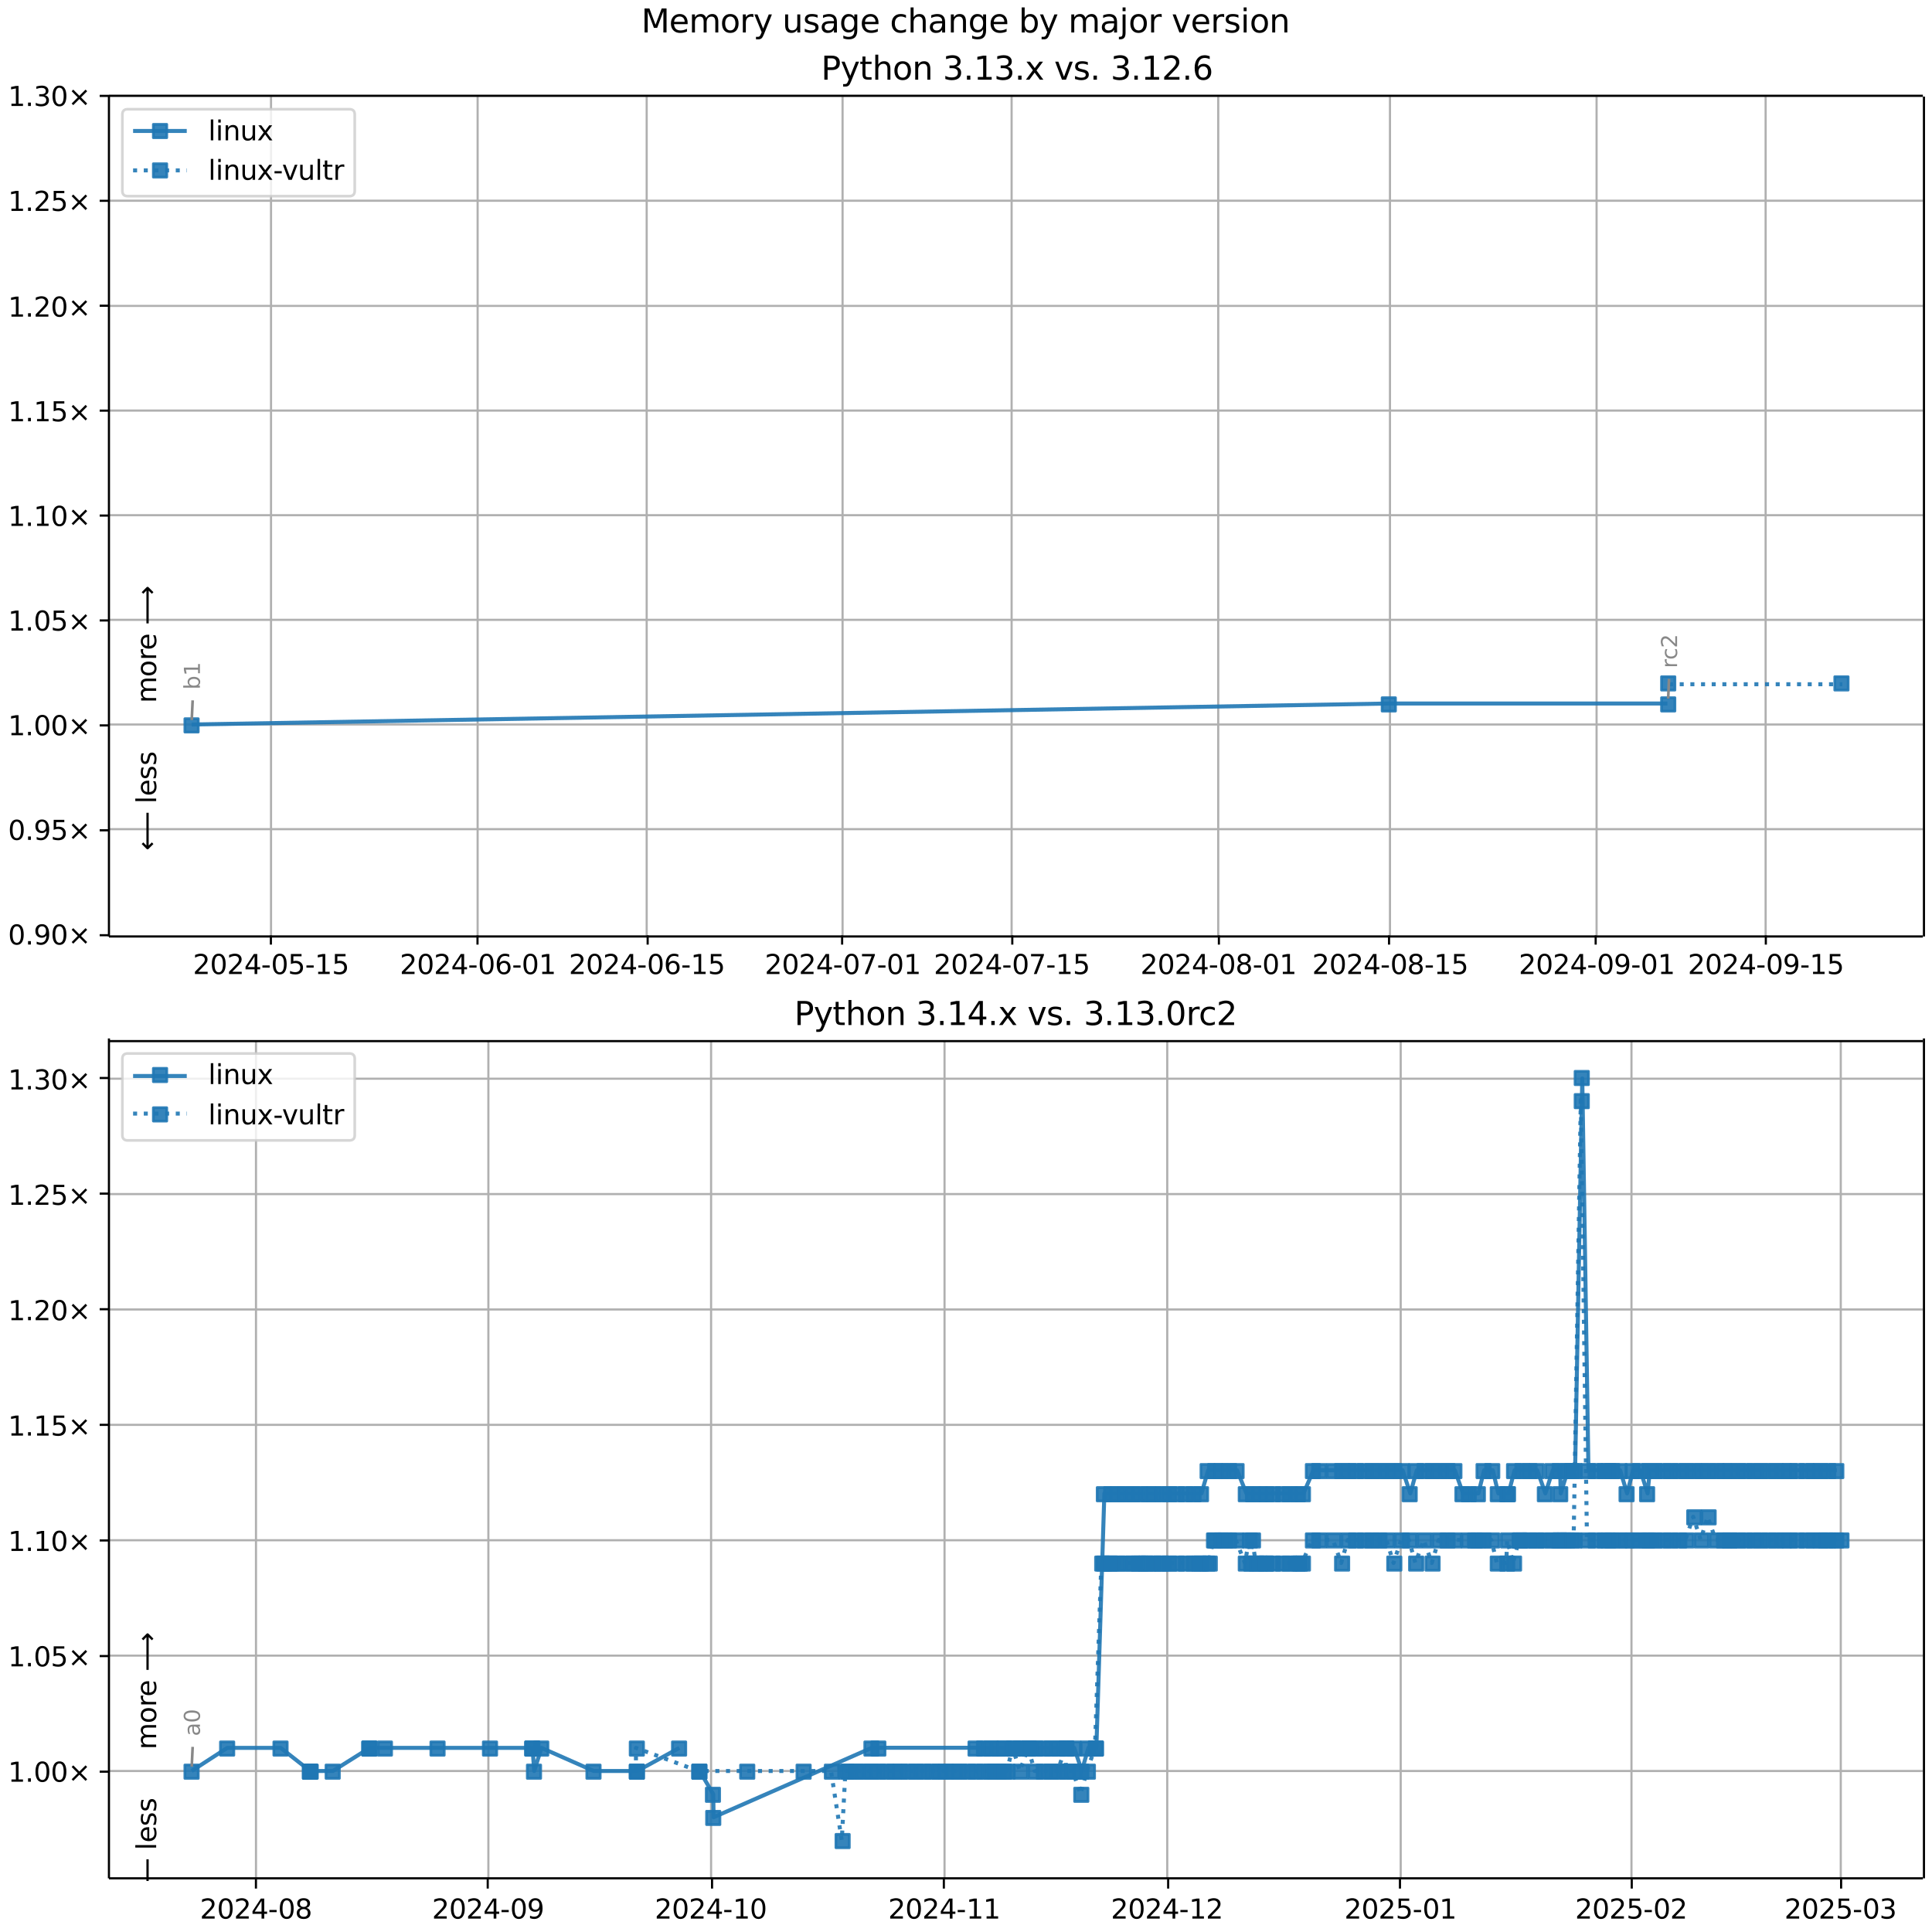 <?xml version="1.0" encoding="UTF-8"?>
<!DOCTYPE svg  PUBLIC '-//W3C//DTD SVG 1.1//EN'  'http://www.w3.org/Graphics/SVG/1.1/DTD/svg11.dtd'>
<svg width="720pt" height="720pt" version="1.1" viewBox="0 0 720 720" xmlns="http://www.w3.org/2000/svg" xmlns:xlink="http://www.w3.org/1999/xlink">
<defs>
<style type="text/css">*{stroke-linejoin: round; stroke-linecap: butt}</style>
</defs>
<path d="m0 720h720v-720h-720z" fill="#fff"/>
<path d="m40.6 349h676v-313h-676z" fill="#fff"/>
<path d="m101 349v-313" clip-path="url(#g)" fill="none" stroke="#b0b0b0" stroke-linecap="square" stroke-width=".8"/>
<defs>
<path id="i" d="m0 0v3.5" stroke="#000" stroke-width=".8"/>
</defs>
<use x="100.953" y="348.529" stroke="#000000" stroke-width=".8" xlink:href="#i"/>
<g transform="translate(71.9 363) scale(.1 -.1)">
<defs>
<path id="c" transform="scale(.016)" d="m1228 531h2203v-531h-2962v531q359 372 979 998 621 627 780 809 303 340 423 576 121 236 121 464 0 372-261 606-261 235-680 235-297 0-627-103-329-103-704-313v638q381 153 712 231 332 78 607 78 725 0 1156-363 431-362 431-968 0-288-108-546-107-257-392-607-78-91-497-524-418-433-1181-1211z"/>
<path id="b" transform="scale(.016)" d="m2034 4250q-487 0-733-480-245-479-245-1442 0-959 245-1439 246-480 733-480 491 0 736 480 246 480 246 1439 0 963-246 1442-245 480-736 480zm0 500q785 0 1199-621 414-620 414-1801 0-1178-414-1799-414-620-1199-620-784 0-1198 620-414 621-414 1799 0 1181 414 1801 414 621 1198 621z"/>
<path id="m" transform="scale(.016)" d="m2419 4116-1594-2491h1594v2491zm-166 550h794v-3041h666v-525h-666v-1100h-628v1100h-2106v609l1940 2957z"/>
<path id="e" transform="scale(.016)" d="m313 2009h1684v-512h-1684v512z"/>
<path id="l" transform="scale(.016)" d="m691 4666h2478v-532h-1900v-1143q137 47 274 70 138 23 276 23 781 0 1237-428 457-428 457-1159 0-753-469-1171-469-417-1322-417-294 0-599 50-304 50-629 150v635q281-153 581-228t634-75q541 0 856 284 316 284 316 772 0 487-316 771-315 285-856 285-253 0-505-56-251-56-513-175v2344z"/>
<path id="d" transform="scale(.016)" d="m794 531h1031v3560l-1122-225v575l1116 225h631v-4135h1031v-531h-2687v531z"/>
</defs>
<use xlink:href="#c"/>
<use transform="translate(63.6)" xlink:href="#b"/>
<use transform="translate(127)" xlink:href="#c"/>
<use transform="translate(191)" xlink:href="#m"/>
<use transform="translate(254)" xlink:href="#e"/>
<use transform="translate(291)" xlink:href="#b"/>
<use transform="translate(354)" xlink:href="#l"/>
<use transform="translate(418)" xlink:href="#e"/>
<use transform="translate(454)" xlink:href="#d"/>
<use transform="translate(518)" xlink:href="#l"/>
</g>
<path d="m178 349v-313" clip-path="url(#g)" fill="none" stroke="#b0b0b0" stroke-linecap="square" stroke-width=".8"/>
<use x="177.953" y="348.529" stroke="#000000" stroke-width=".8" xlink:href="#i"/>
<g transform="translate(149 363) scale(.1 -.1)">
<defs>
<path id="ag" transform="scale(.016)" d="m2113 2584q-425 0-674-291-248-290-248-796 0-503 248-796 249-292 674-292t673 292q248 293 248 796 0 506-248 796-248 291-673 291zm1253 1979v-575q-238 112-480 171-242 60-480 60-625 0-955-422-329-422-376-1275 184 272 462 417 279 145 613 145 703 0 1111-427 408-426 408-1160 0-719-425-1154-425-434-1131-434-810 0-1238 620-428 621-428 1799 0 1106 525 1764t1409 658q238 0 480-47t505-140z"/>
</defs>
<use xlink:href="#c"/>
<use transform="translate(63.6)" xlink:href="#b"/>
<use transform="translate(127)" xlink:href="#c"/>
<use transform="translate(191)" xlink:href="#m"/>
<use transform="translate(254)" xlink:href="#e"/>
<use transform="translate(291)" xlink:href="#b"/>
<use transform="translate(354)" xlink:href="#ag"/>
<use transform="translate(418)" xlink:href="#e"/>
<use transform="translate(454)" xlink:href="#b"/>
<use transform="translate(518)" xlink:href="#d"/>
</g>
<path d="m241 349v-313" clip-path="url(#g)" fill="none" stroke="#b0b0b0" stroke-linecap="square" stroke-width=".8"/>
<use x="241.365" y="348.529" stroke="#000000" stroke-width=".8" xlink:href="#i"/>
<g transform="translate(212 363) scale(.1 -.1)">
<use xlink:href="#c"/>
<use transform="translate(63.6)" xlink:href="#b"/>
<use transform="translate(127)" xlink:href="#c"/>
<use transform="translate(191)" xlink:href="#m"/>
<use transform="translate(254)" xlink:href="#e"/>
<use transform="translate(291)" xlink:href="#b"/>
<use transform="translate(354)" xlink:href="#ag"/>
<use transform="translate(418)" xlink:href="#e"/>
<use transform="translate(454)" xlink:href="#d"/>
<use transform="translate(518)" xlink:href="#l"/>
</g>
<path d="m314 349v-313" clip-path="url(#g)" fill="none" stroke="#b0b0b0" stroke-linecap="square" stroke-width=".8"/>
<use x="313.835" y="348.529" stroke="#000000" stroke-width=".8" xlink:href="#i"/>
<g transform="translate(285 363) scale(.1 -.1)">
<defs>
<path id="ak" transform="scale(.016)" d="m525 4666h3e3v-269l-1694-4397h-659l1594 4134h-2241v532z"/>
</defs>
<use xlink:href="#c"/>
<use transform="translate(63.6)" xlink:href="#b"/>
<use transform="translate(127)" xlink:href="#c"/>
<use transform="translate(191)" xlink:href="#m"/>
<use transform="translate(254)" xlink:href="#e"/>
<use transform="translate(291)" xlink:href="#b"/>
<use transform="translate(354)" xlink:href="#ak"/>
<use transform="translate(418)" xlink:href="#e"/>
<use transform="translate(454)" xlink:href="#b"/>
<use transform="translate(518)" xlink:href="#d"/>
</g>
<path d="m377 349v-313" clip-path="url(#g)" fill="none" stroke="#b0b0b0" stroke-linecap="square" stroke-width=".8"/>
<use x="377.247" y="348.529" stroke="#000000" stroke-width=".8" xlink:href="#i"/>
<g transform="translate(348 363) scale(.1 -.1)">
<use xlink:href="#c"/>
<use transform="translate(63.6)" xlink:href="#b"/>
<use transform="translate(127)" xlink:href="#c"/>
<use transform="translate(191)" xlink:href="#m"/>
<use transform="translate(254)" xlink:href="#e"/>
<use transform="translate(291)" xlink:href="#b"/>
<use transform="translate(354)" xlink:href="#ak"/>
<use transform="translate(418)" xlink:href="#e"/>
<use transform="translate(454)" xlink:href="#d"/>
<use transform="translate(518)" xlink:href="#l"/>
</g>
<path d="m454 349v-313" clip-path="url(#g)" fill="none" stroke="#b0b0b0" stroke-linecap="square" stroke-width=".8"/>
<use x="454.247" y="348.529" stroke="#000000" stroke-width=".8" xlink:href="#i"/>
<g transform="translate(425 363) scale(.1 -.1)">
<defs>
<path id="af" transform="scale(.016)" d="m2034 2216q-450 0-708-241-257-241-257-662 0-422 257-663 258-241 708-241t709 242q260 243 260 662 0 421-258 662-257 241-711 241zm-631 268q-406 100-633 378-226 279-226 679 0 559 398 884 399 325 1092 325 697 0 1094-325t397-884q0-400-227-679-226-278-629-378 456-106 710-416 255-309 255-755 0-679-414-1042-414-362-1186-362-771 0-1186 362-414 363-414 1042 0 446 256 755 257 310 713 416zm-231 997q0-362 226-565 227-203 636-203 407 0 636 203 230 203 230 565 0 363-230 566-229 203-636 203-409 0-636-203-226-203-226-566z"/>
</defs>
<use xlink:href="#c"/>
<use transform="translate(63.6)" xlink:href="#b"/>
<use transform="translate(127)" xlink:href="#c"/>
<use transform="translate(191)" xlink:href="#m"/>
<use transform="translate(254)" xlink:href="#e"/>
<use transform="translate(291)" xlink:href="#b"/>
<use transform="translate(354)" xlink:href="#af"/>
<use transform="translate(418)" xlink:href="#e"/>
<use transform="translate(454)" xlink:href="#b"/>
<use transform="translate(518)" xlink:href="#d"/>
</g>
<path d="m518 349v-313" clip-path="url(#g)" fill="none" stroke="#b0b0b0" stroke-linecap="square" stroke-width=".8"/>
<use x="517.659" y="348.529" stroke="#000000" stroke-width=".8" xlink:href="#i"/>
<g transform="translate(489 363) scale(.1 -.1)">
<use xlink:href="#c"/>
<use transform="translate(63.6)" xlink:href="#b"/>
<use transform="translate(127)" xlink:href="#c"/>
<use transform="translate(191)" xlink:href="#m"/>
<use transform="translate(254)" xlink:href="#e"/>
<use transform="translate(291)" xlink:href="#b"/>
<use transform="translate(354)" xlink:href="#af"/>
<use transform="translate(418)" xlink:href="#e"/>
<use transform="translate(454)" xlink:href="#d"/>
<use transform="translate(518)" xlink:href="#l"/>
</g>
<path d="m595 349v-313" clip-path="url(#g)" fill="none" stroke="#b0b0b0" stroke-linecap="square" stroke-width=".8"/>
<use x="594.659" y="348.529" stroke="#000000" stroke-width=".8" xlink:href="#i"/>
<g transform="translate(566 363) scale(.1 -.1)">
<defs>
<path id="y" transform="scale(.016)" d="m703 97v575q238-113 481-172 244-59 479-59 625 0 954 420 330 420 377 1277-181-269-460-413-278-144-615-144-700 0-1108 423-408 424-408 1159 0 718 425 1152 425 435 1131 435 810 0 1236-621 427-620 427-1801 0-1103-524-1761-523-658-1407-658-238 0-482 47-243 47-506 141zm1256 1978q425 0 673 290 249 291 249 798 0 503-249 795-248 292-673 292t-673-292-248-795q0-507 248-798 248-290 673-290z"/>
</defs>
<use xlink:href="#c"/>
<use transform="translate(63.6)" xlink:href="#b"/>
<use transform="translate(127)" xlink:href="#c"/>
<use transform="translate(191)" xlink:href="#m"/>
<use transform="translate(254)" xlink:href="#e"/>
<use transform="translate(291)" xlink:href="#b"/>
<use transform="translate(354)" xlink:href="#y"/>
<use transform="translate(418)" xlink:href="#e"/>
<use transform="translate(454)" xlink:href="#b"/>
<use transform="translate(518)" xlink:href="#d"/>
</g>
<path d="m658 349v-313" clip-path="url(#g)" fill="none" stroke="#b0b0b0" stroke-linecap="square" stroke-width=".8"/>
<use x="658.071" y="348.529" stroke="#000000" stroke-width=".8" xlink:href="#i"/>
<g transform="translate(629 363) scale(.1 -.1)">
<use xlink:href="#c"/>
<use transform="translate(63.6)" xlink:href="#b"/>
<use transform="translate(127)" xlink:href="#c"/>
<use transform="translate(191)" xlink:href="#m"/>
<use transform="translate(254)" xlink:href="#e"/>
<use transform="translate(291)" xlink:href="#b"/>
<use transform="translate(354)" xlink:href="#y"/>
<use transform="translate(418)" xlink:href="#e"/>
<use transform="translate(454)" xlink:href="#d"/>
<use transform="translate(518)" xlink:href="#l"/>
</g>
<path d="m40.6 349h676" clip-path="url(#g)" fill="none" stroke="#b0b0b0" stroke-linecap="square" stroke-width=".8"/>
<defs>
<path id="j" d="m0 0h-3.5" stroke="#000" stroke-width=".8"/>
</defs>
<use x="40.646" y="348.529" stroke="#000000" stroke-width=".8" xlink:href="#j"/>
<g transform="translate(3 352) scale(.1 -.1)">
<defs>
<path id="f" transform="scale(.016)" d="m684 794h660v-794h-660v794z"/>
<path id="k" transform="scale(.016)" d="m4488 3438-1429-1435 1429-1428-372-378-1435 1434-1434-1434-369 378 1425 1428-1425 1435 369 378 1434-1435 1435 1435 372-378z"/>
</defs>
<use xlink:href="#b"/>
<use transform="translate(63.6)" xlink:href="#f"/>
<use transform="translate(95.4)" xlink:href="#y"/>
<use transform="translate(159)" xlink:href="#b"/>
<use transform="translate(223)" xlink:href="#k"/>
</g>
<path d="m40.6 309h676" clip-path="url(#g)" fill="none" stroke="#b0b0b0" stroke-linecap="square" stroke-width=".8"/>
<use x="40.646" y="309.429" stroke="#000000" stroke-width=".8" xlink:href="#j"/>
<g transform="translate(3 313) scale(.1 -.1)">
<use xlink:href="#b"/>
<use transform="translate(63.6)" xlink:href="#f"/>
<use transform="translate(95.4)" xlink:href="#y"/>
<use transform="translate(159)" xlink:href="#l"/>
<use transform="translate(223)" xlink:href="#k"/>
</g>
<path d="m40.6 270h676" clip-path="url(#g)" fill="none" stroke="#b0b0b0" stroke-linecap="square" stroke-width=".8"/>
<use x="40.646" y="270.33" stroke="#000000" stroke-width=".8" xlink:href="#j"/>
<g transform="translate(3 274) scale(.1 -.1)">
<use xlink:href="#d"/>
<use transform="translate(63.6)" xlink:href="#f"/>
<use transform="translate(95.4)" xlink:href="#b"/>
<use transform="translate(159)" xlink:href="#b"/>
<use transform="translate(223)" xlink:href="#k"/>
</g>
<path d="m40.6 231h676" clip-path="url(#g)" fill="none" stroke="#b0b0b0" stroke-linecap="square" stroke-width=".8"/>
<use x="40.646" y="231.23" stroke="#000000" stroke-width=".8" xlink:href="#j"/>
<g transform="translate(3 235) scale(.1 -.1)">
<use xlink:href="#d"/>
<use transform="translate(63.6)" xlink:href="#f"/>
<use transform="translate(95.4)" xlink:href="#b"/>
<use transform="translate(159)" xlink:href="#l"/>
<use transform="translate(223)" xlink:href="#k"/>
</g>
<path d="m40.6 192h676" clip-path="url(#g)" fill="none" stroke="#b0b0b0" stroke-linecap="square" stroke-width=".8"/>
<use x="40.646" y="192.131" stroke="#000000" stroke-width=".8" xlink:href="#j"/>
<g transform="translate(3 196) scale(.1 -.1)">
<use xlink:href="#d"/>
<use transform="translate(63.6)" xlink:href="#f"/>
<use transform="translate(95.4)" xlink:href="#d"/>
<use transform="translate(159)" xlink:href="#b"/>
<use transform="translate(223)" xlink:href="#k"/>
</g>
<path d="m40.6 153h676" clip-path="url(#g)" fill="none" stroke="#b0b0b0" stroke-linecap="square" stroke-width=".8"/>
<use x="40.646" y="153.031" stroke="#000000" stroke-width=".8" xlink:href="#j"/>
<g transform="translate(3 157) scale(.1 -.1)">
<use xlink:href="#d"/>
<use transform="translate(63.6)" xlink:href="#f"/>
<use transform="translate(95.4)" xlink:href="#d"/>
<use transform="translate(159)" xlink:href="#l"/>
<use transform="translate(223)" xlink:href="#k"/>
</g>
<path d="m40.6 114h676" clip-path="url(#g)" fill="none" stroke="#b0b0b0" stroke-linecap="square" stroke-width=".8"/>
<use x="40.646" y="113.932" stroke="#000000" stroke-width=".8" xlink:href="#j"/>
<g transform="translate(3 118) scale(.1 -.1)">
<use xlink:href="#d"/>
<use transform="translate(63.6)" xlink:href="#f"/>
<use transform="translate(95.4)" xlink:href="#c"/>
<use transform="translate(159)" xlink:href="#b"/>
<use transform="translate(223)" xlink:href="#k"/>
</g>
<path d="m40.6 74.8h676" clip-path="url(#g)" fill="none" stroke="#b0b0b0" stroke-linecap="square" stroke-width=".8"/>
<use x="40.646" y="74.832" stroke="#000000" stroke-width=".8" xlink:href="#j"/>
<g transform="translate(3 78.6) scale(.1 -.1)">
<use xlink:href="#d"/>
<use transform="translate(63.6)" xlink:href="#f"/>
<use transform="translate(95.4)" xlink:href="#c"/>
<use transform="translate(159)" xlink:href="#l"/>
<use transform="translate(223)" xlink:href="#k"/>
</g>
<path d="m40.6 35.7h676" clip-path="url(#g)" fill="none" stroke="#b0b0b0" stroke-linecap="square" stroke-width=".8"/>
<use x="40.646" y="35.733" stroke="#000000" stroke-width=".8" xlink:href="#j"/>
<g transform="translate(3 39.5) scale(.1 -.1)">
<defs>
<path id="o" transform="scale(.016)" d="m2597 2516q453-97 707-404 255-306 255-756 0-690-475-1069-475-378-1350-378-293 0-604 58t-642 174v609q262-153 574-231 313-78 654-78 593 0 904 234t311 681q0 413-289 645-289 233-804 233h-544v519h569q465 0 712 186t247 536q0 359-255 551-254 193-729 193-260 0-557-57-297-56-653-174v562q360 100 674 150t592 50q719 0 1137-327 419-326 419-882 0-388-222-655t-631-370z"/>
</defs>
<use xlink:href="#d"/>
<use transform="translate(63.6)" xlink:href="#f"/>
<use transform="translate(95.4)" xlink:href="#o"/>
<use transform="translate(159)" xlink:href="#b"/>
<use transform="translate(223)" xlink:href="#k"/>
</g>
<path d="m71.4 270 446-7.82h104" clip-path="url(#g)" fill="none" stroke="#1f77b4" stroke-linecap="square" stroke-opacity=".9" stroke-width="1.5"/>
<defs>
<path id="a" d="m-2.5 2.5h5v-5h-5z" stroke="#1f77b4" stroke-opacity=".9"/>
</defs>
<g clip-path="url(#g)" fill="#1f77b4" fill-opacity=".9" stroke="#1f77b4" stroke-opacity=".9">
<use x="71.389" y="270.33" xlink:href="#a"/>
<use x="517.569" y="262.51" xlink:href="#a"/>
<use x="621.695" y="262.51" xlink:href="#a"/>
</g>
<g stroke="#1f77b4" stroke-opacity=".9">
<path d="m622 255h64.6" clip-path="url(#g)" fill="none" stroke-dasharray="1.5,2.475" stroke-width="1.5"/>
<g clip-path="url(#g)" fill="#1f77b4" fill-opacity=".9">
<use x="621.695" y="254.69" xlink:href="#a"/>
<use x="686.256" y="254.69" xlink:href="#a"/>
</g>
</g>
<path d="m40.6 349v-313" fill="none" stroke="#000" stroke-linecap="square" stroke-width=".8"/>
<path d="m717 349v-313" fill="none" stroke="#000" stroke-linecap="square" stroke-width=".8"/>
<path d="m40.6 349h676" fill="none" stroke="#000" stroke-linecap="square" stroke-width=".8"/>
<path d="m40.6 35.7h676" fill="none" stroke="#000" stroke-linecap="square" stroke-width=".8"/>
<path d="m71.8 261-0.348 7.35" fill="none" stroke="#888" stroke-linecap="round"/>
<g transform="translate(74.5 257) rotate(-90) scale(.08 -.08)" fill="#888">
<defs>
<path id="ai" transform="scale(.016)" d="m3116 1747q0 634-261 995t-717 361q-457 0-718-361t-261-995 261-995 718-361q456 0 717 361t261 995zm-1957 1222q182 312 458 463 277 152 661 152 638 0 1036-506 399-506 399-1331t-399-1332q-398-506-1036-506-384 0-661 152-276 152-458 464v-525h-578v4863h578v-1894z"/>
</defs>
<use xlink:href="#ai"/>
<use transform="translate(63.5)" xlink:href="#d"/>
</g>
<path d="m622 253-0.326 7.34" fill="none" stroke="#888" stroke-linecap="round"/>
<g transform="translate(625 249) rotate(-90) scale(.08 -.08)" fill="#888">
<defs>
<path id="n" transform="scale(.016)" d="m2631 2963q-97 56-211 82-114 27-251 27-488 0-749-317t-261-911v-1844h-578v3500h578v-544q182 319 472 473 291 155 707 155 59 0 131-8 72-7 159-23l3-590z"/>
<path id="ae" transform="scale(.016)" d="m3122 3366v-538q-244 135-489 202t-495 67q-560 0-870-355-309-354-309-995t309-996q310-354 870-354 250 0 495 67t489 202v-532q-241-112-499-168-257-57-548-57-791 0-1257 497-465 497-465 1341 0 856 470 1346 471 491 1290 491 265 0 518-55 253-54 491-163z"/>
</defs>
<use xlink:href="#n"/>
<use transform="translate(38.9)" xlink:href="#ae"/>
<use transform="translate(93.8)" xlink:href="#c"/>
</g>
<g clip-path="url(#g)">
<g transform="translate(58.2 262) rotate(-90) scale(.1 -.1)">
<defs>
<path id="ab" transform="scale(.016)" d="m3328 2828q216 388 516 572t706 184q547 0 844-383 297-382 297-1088v-2113h-578v2094q0 503-179 746-178 244-543 244-447 0-707-297-259-296-259-809v-1978h-578v2094q0 506-178 748t-550 242q-441 0-701-298-259-298-259-808v-1978h-578v3500h578v-544q197 322 472 475t653 153q382 0 649-194 267-193 395-562z"/>
<path id="u" transform="scale(.016)" d="m1959 3097q-462 0-731-361t-269-989 267-989q268-361 733-361 460 0 728 362 269 363 269 988 0 622-269 986-268 364-728 364zm0 487q750 0 1178-488 429-487 429-1349 0-859-429-1349-428-489-1178-489-753 0-1180 489-426 490-426 1349 0 862 426 1349 427 488 1180 488z"/>
<path id="s" transform="scale(.016)" d="m3597 1894v-281h-2644q38-594 358-905t892-311q331 0 642 81t618 244v-544q-310-131-635-200t-659-69q-838 0-1327 487-489 488-489 1320 0 859 464 1363 464 505 1252 505 706 0 1117-455 411-454 411-1235zm-575 169q-6 471-264 752-258 282-683 282-481 0-770-272t-333-766l2050 4z"/>
<path id="al" transform="scale(.016)" d="m8863 2147v-281l-1229-1228-375 375 729 728h-7622v531h7622l-729 728 375 375 1229-1228z"/>
</defs>
<use xlink:href="#ab"/>
<use transform="translate(97.4)" xlink:href="#u"/>
<use transform="translate(159)" xlink:href="#n"/>
<use transform="translate(197)" xlink:href="#s"/>
<use transform="translate(259)" xlink:href="#DejaVuSans-20"/>
<use transform="translate(291)" xlink:href="#al"/>
</g>
</g>
<g clip-path="url(#g)">
<g transform="translate(58.2 317) rotate(-90) scale(.1 -.1)">
<defs>
<path id="am" transform="scale(.016)" d="m313 1866v281l1228 1228 375-375-728-728h7621v-531h-7621l728-728-375-375-1228 1228z"/>
<path id="r" transform="scale(.016)" d="m603 4863h575v-4863h-575v4863z"/>
<path id="p" transform="scale(.016)" d="m2834 3397v-544q-243 125-506 187-262 63-544 63-428 0-642-131t-214-394q0-200 153-314t616-217l197-44q612-131 870-370t258-667q0-488-386-773-386-284-1061-284-281 0-586 55t-642 164v594q319-166 628-249 309-82 613-82 406 0 624 139 219 139 219 392 0 234-158 359-157 125-692 241l-200 47q-534 112-772 345-237 233-237 639 0 494 350 762 350 269 994 269 318 0 599-47 282-46 519-140z"/>
</defs>
<use xlink:href="#am"/>
<use transform="translate(143)" xlink:href="#DejaVuSans-20"/>
<use transform="translate(175)" xlink:href="#r"/>
<use transform="translate(203)" xlink:href="#s"/>
<use transform="translate(264)" xlink:href="#p"/>
<use transform="translate(317)" xlink:href="#p"/>
</g>
</g>
<g transform="translate(306 29.7) scale(.12 -.12)">
<defs>
<path id="aj" transform="scale(.016)" d="m1259 4147v-1753h794q441 0 681 228 241 228 241 650 0 419-241 647-240 228-681 228h-794zm-631 519h1425q785 0 1186-355 402-355 402-1039 0-691-402-1044-401-353-1186-353h-794v-1875h-631v4666z"/>
<path id="z" transform="scale(.016)" d="m2059-325q-243-625-475-815-231-191-618-191h-460v481h338q237 0 368 113 132 112 291 531l103 262-1415 3444h609l1094-2737 1094 2737h609l-1538-3825z"/>
<path id="aa" transform="scale(.016)" d="m1172 4494v-994h1184v-447h-1184v-1900q0-428 117-550t477-122h590v-481h-590q-666 0-919 248-253 249-253 905v1900h-422v447h422v994h578z"/>
<path id="ad" transform="scale(.016)" d="m3513 2113v-2113h-575v2094q0 497-194 743-194 247-581 247-466 0-735-297-269-296-269-809v-1978h-578v4863h578v-1907q207 316 486 472 280 156 646 156 603 0 912-373 310-373 310-1098z"/>
<path id="q" transform="scale(.016)" d="m3513 2113v-2113h-575v2094q0 497-194 743-194 247-581 247-466 0-735-297-269-296-269-809v-1978h-578v3500h578v-544q207 316 486 472 280 156 646 156 603 0 912-373 310-373 310-1098z"/>
<path id="v" transform="scale(.016)" d="m3513 3500-1266-1703 1331-1797h-678l-1019 1375-1018-1375h-679l1360 1831-1244 1669h678l928-1247 928 1247h679z"/>
<path id="w" transform="scale(.016)" d="m191 3500h609l1094-2937 1094 2937h609l-1313-3500h-781l-1312 3500z"/>
</defs>
<use xlink:href="#aj"/>
<use transform="translate(60.3)" xlink:href="#z"/>
<use transform="translate(119)" xlink:href="#aa"/>
<use transform="translate(159)" xlink:href="#ad"/>
<use transform="translate(222)" xlink:href="#u"/>
<use transform="translate(283)" xlink:href="#q"/>
<use transform="translate(347)" xlink:href="#DejaVuSans-20"/>
<use transform="translate(378)" xlink:href="#o"/>
<use transform="translate(442)" xlink:href="#f"/>
<use transform="translate(474)" xlink:href="#d"/>
<use transform="translate(537)" xlink:href="#o"/>
<use transform="translate(601)" xlink:href="#f"/>
<use transform="translate(633)" xlink:href="#v"/>
<use transform="translate(692)" xlink:href="#DejaVuSans-20"/>
<use transform="translate(724)" xlink:href="#w"/>
<use transform="translate(783)" xlink:href="#p"/>
<use transform="translate(835)" xlink:href="#f"/>
<use transform="translate(867)" xlink:href="#DejaVuSans-20"/>
<use transform="translate(899)" xlink:href="#o"/>
<use transform="translate(962)" xlink:href="#f"/>
<use transform="translate(994)" xlink:href="#d"/>
<use transform="translate(1058)" xlink:href="#c"/>
<use transform="translate(1121)" xlink:href="#f"/>
<use transform="translate(1153)" xlink:href="#ag"/>
</g>
<path d="m47.6 73.1h82.6q2 0 2-2v-28.4q0-2-2-2h-82.6q-2 0-2 2v28.4q0 2 2 2z" fill="#fff" opacity=".8" stroke="#ccc"/>
<path d="m49.6 48.8h10 10" fill="none" stroke="#1f77b4" stroke-linecap="square" stroke-opacity=".9" stroke-width="1.5"/>
<use x="59.646" y="48.831" fill="#1f77b4" fill-opacity=".9" stroke="#1f77b4" stroke-opacity=".9" xlink:href="#a"/>
<g transform="translate(77.6 52.3) scale(.1 -.1)">
<defs>
<path id="x" transform="scale(.016)" d="m603 3500h575v-3500h-575v3500zm0 1363h575v-729h-575v729z"/>
<path id="t" transform="scale(.016)" d="m544 1381v2119h575v-2097q0-497 193-746 194-248 582-248 465 0 735 297 271 297 271 810v1984h575v-3500h-575v538q-209-319-486-474-276-155-642-155-603 0-916 375-312 375-312 1097zm1447 2203z"/>
</defs>
<use xlink:href="#r"/>
<use transform="translate(27.8)" xlink:href="#x"/>
<use transform="translate(55.6)" xlink:href="#q"/>
<use transform="translate(119)" xlink:href="#t"/>
<use transform="translate(182)" xlink:href="#v"/>
</g>
<path d="m49.6 63.5h10 10" fill="none" stroke="#1f77b4" stroke-dasharray="1.5,2.475" stroke-opacity=".9" stroke-width="1.5"/>
<use x="59.646" y="63.509" fill="#1f77b4" fill-opacity=".9" stroke="#1f77b4" stroke-opacity=".9" xlink:href="#a"/>
<g transform="translate(77.6 67) scale(.1 -.1)">
<use xlink:href="#r"/>
<use transform="translate(27.8)" xlink:href="#x"/>
<use transform="translate(55.6)" xlink:href="#q"/>
<use transform="translate(119)" xlink:href="#t"/>
<use transform="translate(182)" xlink:href="#v"/>
<use transform="translate(242)" xlink:href="#e"/>
<use transform="translate(275)" xlink:href="#w"/>
<use transform="translate(334)" xlink:href="#t"/>
<use transform="translate(398)" xlink:href="#r"/>
<use transform="translate(425)" xlink:href="#aa"/>
<use transform="translate(465)" xlink:href="#n"/>
</g>
<path d="m40.6 700h676v-313h-676z" fill="#fff"/>
<path d="m95.4 700v-313" clip-path="url(#h)" fill="none" stroke="#b0b0b0" stroke-linecap="square" stroke-width=".8"/>
<use x="95.38" y="700.322" stroke="#000000" stroke-width=".8" xlink:href="#i"/>
<g transform="translate(74.5 715) scale(.1 -.1)">
<use xlink:href="#c"/>
<use transform="translate(63.6)" xlink:href="#b"/>
<use transform="translate(127)" xlink:href="#c"/>
<use transform="translate(191)" xlink:href="#m"/>
<use transform="translate(254)" xlink:href="#e"/>
<use transform="translate(291)" xlink:href="#b"/>
<use transform="translate(354)" xlink:href="#af"/>
</g>
<path d="m182 700v-313" clip-path="url(#h)" fill="none" stroke="#b0b0b0" stroke-linecap="square" stroke-width=".8"/>
<use x="181.763" y="700.322" stroke="#000000" stroke-width=".8" xlink:href="#i"/>
<g transform="translate(161 715) scale(.1 -.1)">
<use xlink:href="#c"/>
<use transform="translate(63.6)" xlink:href="#b"/>
<use transform="translate(127)" xlink:href="#c"/>
<use transform="translate(191)" xlink:href="#m"/>
<use transform="translate(254)" xlink:href="#e"/>
<use transform="translate(291)" xlink:href="#b"/>
<use transform="translate(354)" xlink:href="#y"/>
</g>
<path d="m265 700v-313" clip-path="url(#h)" fill="none" stroke="#b0b0b0" stroke-linecap="square" stroke-width=".8"/>
<use x="265.36" y="700.322" stroke="#000000" stroke-width=".8" xlink:href="#i"/>
<g transform="translate(244 715) scale(.1 -.1)">
<use xlink:href="#c"/>
<use transform="translate(63.6)" xlink:href="#b"/>
<use transform="translate(127)" xlink:href="#c"/>
<use transform="translate(191)" xlink:href="#m"/>
<use transform="translate(254)" xlink:href="#e"/>
<use transform="translate(291)" xlink:href="#d"/>
<use transform="translate(354)" xlink:href="#b"/>
</g>
<path d="m352 700v-313" clip-path="url(#h)" fill="none" stroke="#b0b0b0" stroke-linecap="square" stroke-width=".8"/>
<use x="351.743" y="700.322" stroke="#000000" stroke-width=".8" xlink:href="#i"/>
<g transform="translate(331 715) scale(.1 -.1)">
<use xlink:href="#c"/>
<use transform="translate(63.6)" xlink:href="#b"/>
<use transform="translate(127)" xlink:href="#c"/>
<use transform="translate(191)" xlink:href="#m"/>
<use transform="translate(254)" xlink:href="#e"/>
<use transform="translate(291)" xlink:href="#d"/>
<use transform="translate(354)" xlink:href="#d"/>
</g>
<path d="m435 700v-313" clip-path="url(#h)" fill="none" stroke="#b0b0b0" stroke-linecap="square" stroke-width=".8"/>
<use x="435.34" y="700.322" stroke="#000000" stroke-width=".8" xlink:href="#i"/>
<g transform="translate(414 715) scale(.1 -.1)">
<use xlink:href="#c"/>
<use transform="translate(63.6)" xlink:href="#b"/>
<use transform="translate(127)" xlink:href="#c"/>
<use transform="translate(191)" xlink:href="#m"/>
<use transform="translate(254)" xlink:href="#e"/>
<use transform="translate(291)" xlink:href="#d"/>
<use transform="translate(354)" xlink:href="#c"/>
</g>
<path d="m522 700v-313" clip-path="url(#h)" fill="none" stroke="#b0b0b0" stroke-linecap="square" stroke-width=".8"/>
<use x="521.723" y="700.322" stroke="#000000" stroke-width=".8" xlink:href="#i"/>
<g transform="translate(501 715) scale(.1 -.1)">
<use xlink:href="#c"/>
<use transform="translate(63.6)" xlink:href="#b"/>
<use transform="translate(127)" xlink:href="#c"/>
<use transform="translate(191)" xlink:href="#l"/>
<use transform="translate(254)" xlink:href="#e"/>
<use transform="translate(291)" xlink:href="#b"/>
<use transform="translate(354)" xlink:href="#d"/>
</g>
<path d="m608 700v-313" clip-path="url(#h)" fill="none" stroke="#b0b0b0" stroke-linecap="square" stroke-width=".8"/>
<use x="608.106" y="700.322" stroke="#000000" stroke-width=".8" xlink:href="#i"/>
<g transform="translate(587 715) scale(.1 -.1)">
<use xlink:href="#c"/>
<use transform="translate(63.6)" xlink:href="#b"/>
<use transform="translate(127)" xlink:href="#c"/>
<use transform="translate(191)" xlink:href="#l"/>
<use transform="translate(254)" xlink:href="#e"/>
<use transform="translate(291)" xlink:href="#b"/>
<use transform="translate(354)" xlink:href="#c"/>
</g>
<path d="m686 700v-313" clip-path="url(#h)" fill="none" stroke="#b0b0b0" stroke-linecap="square" stroke-width=".8"/>
<use x="686.129" y="700.322" stroke="#000000" stroke-width=".8" xlink:href="#i"/>
<g transform="translate(665 715) scale(.1 -.1)">
<use xlink:href="#c"/>
<use transform="translate(63.6)" xlink:href="#b"/>
<use transform="translate(127)" xlink:href="#c"/>
<use transform="translate(191)" xlink:href="#l"/>
<use transform="translate(254)" xlink:href="#e"/>
<use transform="translate(291)" xlink:href="#b"/>
<use transform="translate(354)" xlink:href="#o"/>
</g>
<path d="m40.6 660h676" clip-path="url(#h)" fill="none" stroke="#b0b0b0" stroke-linecap="square" stroke-width=".8"/>
<use x="40.646" y="660.253" stroke="#000000" stroke-width=".8" xlink:href="#j"/>
<g transform="translate(3 664) scale(.1 -.1)">
<use xlink:href="#d"/>
<use transform="translate(63.6)" xlink:href="#f"/>
<use transform="translate(95.4)" xlink:href="#b"/>
<use transform="translate(159)" xlink:href="#b"/>
<use transform="translate(223)" xlink:href="#k"/>
</g>
<path d="m40.6 617h676" clip-path="url(#h)" fill="none" stroke="#b0b0b0" stroke-linecap="square" stroke-width=".8"/>
<use x="40.646" y="617.168" stroke="#000000" stroke-width=".8" xlink:href="#j"/>
<g transform="translate(3 621) scale(.1 -.1)">
<use xlink:href="#d"/>
<use transform="translate(63.6)" xlink:href="#f"/>
<use transform="translate(95.4)" xlink:href="#b"/>
<use transform="translate(159)" xlink:href="#l"/>
<use transform="translate(223)" xlink:href="#k"/>
</g>
<path d="m40.6 574h676" clip-path="url(#h)" fill="none" stroke="#b0b0b0" stroke-linecap="square" stroke-width=".8"/>
<use x="40.646" y="574.083" stroke="#000000" stroke-width=".8" xlink:href="#j"/>
<g transform="translate(3 578) scale(.1 -.1)">
<use xlink:href="#d"/>
<use transform="translate(63.6)" xlink:href="#f"/>
<use transform="translate(95.4)" xlink:href="#d"/>
<use transform="translate(159)" xlink:href="#b"/>
<use transform="translate(223)" xlink:href="#k"/>
</g>
<path d="m40.6 531h676" clip-path="url(#h)" fill="none" stroke="#b0b0b0" stroke-linecap="square" stroke-width=".8"/>
<use x="40.646" y="530.998" stroke="#000000" stroke-width=".8" xlink:href="#j"/>
<g transform="translate(3 535) scale(.1 -.1)">
<use xlink:href="#d"/>
<use transform="translate(63.6)" xlink:href="#f"/>
<use transform="translate(95.4)" xlink:href="#d"/>
<use transform="translate(159)" xlink:href="#l"/>
<use transform="translate(223)" xlink:href="#k"/>
</g>
<path d="m40.6 488h676" clip-path="url(#h)" fill="none" stroke="#b0b0b0" stroke-linecap="square" stroke-width=".8"/>
<use x="40.646" y="487.913" stroke="#000000" stroke-width=".8" xlink:href="#j"/>
<g transform="translate(3 492) scale(.1 -.1)">
<use xlink:href="#d"/>
<use transform="translate(63.6)" xlink:href="#f"/>
<use transform="translate(95.4)" xlink:href="#c"/>
<use transform="translate(159)" xlink:href="#b"/>
<use transform="translate(223)" xlink:href="#k"/>
</g>
<path d="m40.6 445h676" clip-path="url(#h)" fill="none" stroke="#b0b0b0" stroke-linecap="square" stroke-width=".8"/>
<use x="40.646" y="444.828" stroke="#000000" stroke-width=".8" xlink:href="#j"/>
<g transform="translate(3 449) scale(.1 -.1)">
<use xlink:href="#d"/>
<use transform="translate(63.6)" xlink:href="#f"/>
<use transform="translate(95.4)" xlink:href="#c"/>
<use transform="translate(159)" xlink:href="#l"/>
<use transform="translate(223)" xlink:href="#k"/>
</g>
<path d="m40.6 402h676" clip-path="url(#h)" fill="none" stroke="#b0b0b0" stroke-linecap="square" stroke-width=".8"/>
<use x="40.646" y="401.743" stroke="#000000" stroke-width=".8" xlink:href="#j"/>
<g transform="translate(3 406) scale(.1 -.1)">
<use xlink:href="#d"/>
<use transform="translate(63.6)" xlink:href="#f"/>
<use transform="translate(95.4)" xlink:href="#o"/>
<use transform="translate(159)" xlink:href="#b"/>
<use transform="translate(223)" xlink:href="#k"/>
</g>
<g stroke="#1f77b4" stroke-opacity=".9">
<path d="m71.4 660 13.3-8.62h19.9l11 8.62h8.46l13.7-8.62h60.7l0.62 8.62 2.71-8.62 19.5 8.62h16.2l15.7-8.62m7.56 8.62 5.06 8.62 0.116 8.62 59-25.9h75.4l2.84 8.62 2.45-8.62h2.97l2.98-94.8h36.2l2.47-8.62h10.8l3.44 8.62h21.3l3.72-8.62h33.2l2.88 8.62 2.42-8.62h14.2l3.01 8.62h5.74l2.14-8.62h3.22l2.07 8.62h3.81l2.25-8.62h8.44l3.04 8.62 2.76-8.62h2.74l0.22 8.62 2.66-8.62h2.7l2.67-146 2.3 146h11.8l2.6 8.62 2.24-8.62h2.69l2.72 8.62 0.818-8.62h69.7v0" clip-path="url(#h)" fill="none" stroke-linecap="square" stroke-width="1.5"/>
<g clip-path="url(#h)" fill="#1f77b4" fill-opacity=".9">
<use x="71.389" y="660.253" xlink:href="#a"/>
<use x="84.647" y="651.636" xlink:href="#a"/>
<use x="104.544" y="651.636" xlink:href="#a"/>
<use x="115.507" y="660.253" xlink:href="#a"/>
<use x="115.525" y="660.253" xlink:href="#a"/>
<use x="115.79" y="660.253" xlink:href="#a"/>
<use x="123.984" y="660.253" xlink:href="#a"/>
<use x="137.609" y="651.636" xlink:href="#a"/>
<use x="137.705" y="651.636" xlink:href="#a"/>
<use x="143.445" y="651.636" xlink:href="#a"/>
<use x="163.06" y="651.636" xlink:href="#a"/>
<use x="182.609" y="651.636" xlink:href="#a"/>
<use x="198.351" y="651.636" xlink:href="#a"/>
<use x="198.383" y="651.636" xlink:href="#a"/>
<use x="199.002" y="660.253" xlink:href="#a"/>
<use x="201.708" y="651.636" xlink:href="#a"/>
<use x="221.181" y="660.253" xlink:href="#a"/>
<use x="237.335" y="660.253" xlink:href="#a"/>
<use x="253.075" y="651.636" xlink:href="#a"/>
<use x="260.63" y="660.253" xlink:href="#a"/>
<use x="265.69" y="668.87" xlink:href="#a"/>
<use x="265.806" y="677.487" xlink:href="#a"/>
<use x="324.763" y="651.636" xlink:href="#a"/>
<use x="327.327" y="651.636" xlink:href="#a"/>
<use x="363.563" y="651.636" xlink:href="#a"/>
<use x="366.709" y="651.636" xlink:href="#a"/>
<use x="369.341" y="651.636" xlink:href="#a"/>
<use x="372.184" y="651.636" xlink:href="#a"/>
<use x="374.244" y="651.636" xlink:href="#a"/>
<use x="377.754" y="651.636" xlink:href="#a"/>
<use x="380.392" y="651.636" xlink:href="#a"/>
<use x="383.463" y="651.636" xlink:href="#a"/>
<use x="385.924" y="651.636" xlink:href="#a"/>
<use x="388.984" y="651.636" xlink:href="#a"/>
<use x="391.844" y="651.636" xlink:href="#a"/>
<use x="394.488" y="651.636" xlink:href="#a"/>
<use x="397.387" y="651.636" xlink:href="#a"/>
<use x="400.128" y="651.636" xlink:href="#a"/>
<use x="402.968" y="660.253" xlink:href="#a"/>
<use x="405.422" y="651.636" xlink:href="#a"/>
<use x="408.393" y="651.636" xlink:href="#a"/>
<use x="411.376" y="556.849" xlink:href="#a"/>
<use x="414.098" y="556.849" xlink:href="#a"/>
<use x="416.61" y="556.849" xlink:href="#a"/>
<use x="419.516" y="556.849" xlink:href="#a"/>
<use x="422.169" y="556.849" xlink:href="#a"/>
<use x="424.979" y="556.849" xlink:href="#a"/>
<use x="427.973" y="556.849" xlink:href="#a"/>
<use x="430.005" y="556.849" xlink:href="#a"/>
<use x="433.257" y="556.849" xlink:href="#a"/>
<use x="435.765" y="556.849" xlink:href="#a"/>
<use x="438.648" y="556.849" xlink:href="#a"/>
<use x="441.9" y="556.849" xlink:href="#a"/>
<use x="444.783" y="556.849" xlink:href="#a"/>
<use x="447.579" y="556.849" xlink:href="#a"/>
<use x="450.046" y="548.232" xlink:href="#a"/>
<use x="452.833" y="548.232" xlink:href="#a"/>
<use x="455.191" y="548.232" xlink:href="#a"/>
<use x="458.071" y="548.232" xlink:href="#a"/>
<use x="460.828" y="548.232" xlink:href="#a"/>
<use x="464.269" y="556.849" xlink:href="#a"/>
<use x="466.956" y="556.849" xlink:href="#a"/>
<use x="469.57" y="556.849" xlink:href="#a"/>
<use x="471.947" y="556.849" xlink:href="#a"/>
<use x="474.401" y="556.849" xlink:href="#a"/>
<use x="478.1" y="556.849" xlink:href="#a"/>
<use x="480.62" y="556.849" xlink:href="#a"/>
<use x="483.673" y="556.849" xlink:href="#a"/>
<use x="485.564" y="556.849" xlink:href="#a"/>
<use x="489.288" y="548.232" xlink:href="#a"/>
<use x="491.614" y="548.232" xlink:href="#a"/>
<use x="497.112" y="548.232" xlink:href="#a"/>
<use x="500.161" y="548.232" xlink:href="#a"/>
<use x="502.622" y="548.232" xlink:href="#a"/>
<use x="505.317" y="548.232" xlink:href="#a"/>
<use x="508.59" y="548.232" xlink:href="#a"/>
<use x="511.407" y="548.232" xlink:href="#a"/>
<use x="514.071" y="548.232" xlink:href="#a"/>
<use x="516.976" y="548.232" xlink:href="#a"/>
<use x="519.618" y="548.232" xlink:href="#a"/>
<use x="522.463" y="548.232" xlink:href="#a"/>
<use x="525.344" y="556.849" xlink:href="#a"/>
<use x="527.766" y="548.232" xlink:href="#a"/>
<use x="530.874" y="548.232" xlink:href="#a"/>
<use x="533.873" y="548.232" xlink:href="#a"/>
<use x="536.465" y="548.232" xlink:href="#a"/>
<use x="539.446" y="548.232" xlink:href="#a"/>
<use x="542.008" y="548.232" xlink:href="#a"/>
<use x="545.018" y="556.849" xlink:href="#a"/>
<use x="547.354" y="556.849" xlink:href="#a"/>
<use x="550.756" y="556.849" xlink:href="#a"/>
<use x="552.893" y="548.232" xlink:href="#a"/>
<use x="556.109" y="548.232" xlink:href="#a"/>
<use x="558.177" y="556.849" xlink:href="#a"/>
<use x="561.697" y="556.849" xlink:href="#a"/>
<use x="561.991" y="556.849" xlink:href="#a"/>
<use x="564.245" y="548.232" xlink:href="#a"/>
<use x="567.347" y="548.232" xlink:href="#a"/>
<use x="569.991" y="548.232" xlink:href="#a"/>
<use x="572.68" y="548.232" xlink:href="#a"/>
<use x="575.723" y="556.849" xlink:href="#a"/>
<use x="578.486" y="548.232" xlink:href="#a"/>
<use x="581.225" y="548.232" xlink:href="#a"/>
<use x="581.445" y="556.849" xlink:href="#a"/>
<use x="584.108" y="548.232" xlink:href="#a"/>
<use x="585.918" y="548.232" xlink:href="#a"/>
<use x="586.804" y="548.232" xlink:href="#a"/>
<use x="589.475" y="401.743" xlink:href="#a"/>
<use x="591.774" y="548.232" xlink:href="#a"/>
<use x="594.639" y="548.232" xlink:href="#a"/>
<use x="598.029" y="548.232" xlink:href="#a"/>
<use x="599.361" y="548.232" xlink:href="#a"/>
<use x="600.812" y="548.232" xlink:href="#a"/>
<use x="603.583" y="548.232" xlink:href="#a"/>
<use x="606.18" y="556.849" xlink:href="#a"/>
<use x="608.419" y="548.232" xlink:href="#a"/>
<use x="611.105" y="548.232" xlink:href="#a"/>
<use x="613.828" y="556.849" xlink:href="#a"/>
<use x="614.646" y="548.232" xlink:href="#a"/>
<use x="616.663" y="548.232" xlink:href="#a"/>
<use x="620.18" y="548.232" xlink:href="#a"/>
<use x="622.578" y="548.232" xlink:href="#a"/>
<use x="625.826" y="548.232" xlink:href="#a"/>
<use x="628.502" y="548.232" xlink:href="#a"/>
<use x="631.396" y="548.232" xlink:href="#a"/>
<use x="634.167" y="548.232" xlink:href="#a"/>
<use x="636.758" y="548.232" xlink:href="#a"/>
<use x="639.801" y="548.232" xlink:href="#a"/>
<use x="642.491" y="548.232" xlink:href="#a"/>
<use x="644.778" y="548.232" xlink:href="#a"/>
<use x="647.856" y="548.232" xlink:href="#a"/>
<use x="650.371" y="548.232" xlink:href="#a"/>
<use x="653.75" y="548.232" xlink:href="#a"/>
<use x="656.07" y="548.232" xlink:href="#a"/>
<use x="659.28" y="548.232" xlink:href="#a"/>
<use x="661.833" y="548.232" xlink:href="#a"/>
<use x="664.88" y="548.232" xlink:href="#a"/>
<use x="666.961" y="548.232" xlink:href="#a"/>
<use x="669.748" y="548.232" xlink:href="#a"/>
<use x="673.282" y="548.232" xlink:href="#a"/>
<use x="675.748" y="548.232" xlink:href="#a"/>
<use x="678.475" y="548.232" xlink:href="#a"/>
<use x="681.34" y="548.232" xlink:href="#a"/>
<use x="684.336" y="548.232" xlink:href="#a"/>
</g>
</g>
<g stroke="#1f77b4" stroke-opacity=".9">
<path d="m237 660v-8.62l23.3 8.62h49.4l4 25.9 1.36-25.9h60.1l2.26-8.62 2.64 8.62 3.07-8.62 2.46 8.62h8.56l2.9-8.62 0.21 8.62h2.53l2.84 8.62 2.45-8.62 2.97-8.62 2.38-68.9h40.1l1.58-8.62h8.4l3.44 8.62 1.54-8.62 0.482 8.62 0.659-8.62 1.4 8.62h17.2l3.72-8.62h7.82l3.05 8.62 2.46-8.62h14.4l2.64 8.62 2.85-8.62h2.88l2.42 8.62 3.11-8.62 3 8.62 2.59-8.62h19.6l2.07 8.62h3.52l0.294-8.62 2.25 8.62 2.14-8.62h20.4l2.67-164 2.3 164h36.7l2.89-8.62 2.77 8.62 2.59-8.62 3.04 8.62h46.5" clip-path="url(#h)" fill="none" stroke-dasharray="1.5,2.475" stroke-width="1.5"/>
<g clip-path="url(#h)" fill="#1f77b4" fill-opacity=".9">
<use x="237.335" y="660.253" xlink:href="#a"/>
<use x="237.335" y="651.636" xlink:href="#a"/>
<use x="260.63" y="660.253" xlink:href="#a"/>
<use x="278.474" y="660.253" xlink:href="#a"/>
<use x="299.49" y="660.253" xlink:href="#a"/>
<use x="310.021" y="660.253" xlink:href="#a"/>
<use x="314.025" y="686.104" xlink:href="#a"/>
<use x="315.385" y="660.253" xlink:href="#a"/>
<use x="316.341" y="660.253" xlink:href="#a"/>
<use x="319.092" y="660.253" xlink:href="#a"/>
<use x="321.803" y="660.253" xlink:href="#a"/>
<use x="324.763" y="660.253" xlink:href="#a"/>
<use x="327.327" y="660.253" xlink:href="#a"/>
<use x="330.434" y="660.253" xlink:href="#a"/>
<use x="333.265" y="660.253" xlink:href="#a"/>
<use x="335.401" y="660.253" xlink:href="#a"/>
<use x="338.585" y="660.253" xlink:href="#a"/>
<use x="341.402" y="660.253" xlink:href="#a"/>
<use x="344.183" y="660.253" xlink:href="#a"/>
<use x="347.24" y="660.253" xlink:href="#a"/>
<use x="350.026" y="660.253" xlink:href="#a"/>
<use x="352.526" y="660.253" xlink:href="#a"/>
<use x="355.48" y="660.253" xlink:href="#a"/>
<use x="357.57" y="660.253" xlink:href="#a"/>
<use x="360.844" y="660.253" xlink:href="#a"/>
<use x="363.563" y="660.253" xlink:href="#a"/>
<use x="366.709" y="660.253" xlink:href="#a"/>
<use x="369.341" y="660.253" xlink:href="#a"/>
<use x="370.762" y="660.253" xlink:href="#a"/>
<use x="372.184" y="660.253" xlink:href="#a"/>
<use x="374.244" y="660.253" xlink:href="#a"/>
<use x="375.498" y="660.253" xlink:href="#a"/>
<use x="377.754" y="651.636" xlink:href="#a"/>
<use x="380.392" y="660.253" xlink:href="#a"/>
<use x="383.463" y="651.636" xlink:href="#a"/>
<use x="385.924" y="660.253" xlink:href="#a"/>
<use x="388.984" y="660.253" xlink:href="#a"/>
<use x="391.844" y="660.253" xlink:href="#a"/>
<use x="394.488" y="660.253" xlink:href="#a"/>
<use x="397.387" y="651.636" xlink:href="#a"/>
<use x="397.597" y="660.253" xlink:href="#a"/>
<use x="400.128" y="660.253" xlink:href="#a"/>
<use x="402.968" y="668.87" xlink:href="#a"/>
<use x="405.422" y="660.253" xlink:href="#a"/>
<use x="408.393" y="651.636" xlink:href="#a"/>
<use x="410.768" y="582.7" xlink:href="#a"/>
<use x="411.376" y="582.7" xlink:href="#a"/>
<use x="413.642" y="582.7" xlink:href="#a"/>
<use x="414.098" y="582.7" xlink:href="#a"/>
<use x="416.61" y="582.7" xlink:href="#a"/>
<use x="419.516" y="582.7" xlink:href="#a"/>
<use x="422.169" y="582.7" xlink:href="#a"/>
<use x="424.386" y="582.7" xlink:href="#a"/>
<use x="424.979" y="582.7" xlink:href="#a"/>
<use x="427.009" y="582.7" xlink:href="#a"/>
<use x="427.973" y="582.7" xlink:href="#a"/>
<use x="430.005" y="582.7" xlink:href="#a"/>
<use x="432.709" y="582.7" xlink:href="#a"/>
<use x="433.257" y="582.7" xlink:href="#a"/>
<use x="435.765" y="582.7" xlink:href="#a"/>
<use x="438.648" y="582.7" xlink:href="#a"/>
<use x="441.9" y="582.7" xlink:href="#a"/>
<use x="444.783" y="582.7" xlink:href="#a"/>
<use x="446.894" y="582.7" xlink:href="#a"/>
<use x="447.579" y="582.7" xlink:href="#a"/>
<use x="450.046" y="582.7" xlink:href="#a"/>
<use x="450.846" y="582.7" xlink:href="#a"/>
<use x="452.427" y="574.083" xlink:href="#a"/>
<use x="452.833" y="574.083" xlink:href="#a"/>
<use x="455.191" y="574.083" xlink:href="#a"/>
<use x="456.582" y="574.083" xlink:href="#a"/>
<use x="458.071" y="574.083" xlink:href="#a"/>
<use x="460.828" y="574.083" xlink:href="#a"/>
<use x="464.269" y="582.7" xlink:href="#a"/>
<use x="465.814" y="574.083" xlink:href="#a"/>
<use x="466.297" y="582.7" xlink:href="#a"/>
<use x="466.956" y="574.083" xlink:href="#a"/>
<use x="468.357" y="582.7" xlink:href="#a"/>
<use x="469.57" y="582.7" xlink:href="#a"/>
<use x="471.723" y="582.7" xlink:href="#a"/>
<use x="471.947" y="582.7" xlink:href="#a"/>
<use x="474.401" y="582.7" xlink:href="#a"/>
<use x="478.1" y="582.7" xlink:href="#a"/>
<use x="480.62" y="582.7" xlink:href="#a"/>
<use x="483.673" y="582.7" xlink:href="#a"/>
<use x="484.48" y="582.7" xlink:href="#a"/>
<use x="485.564" y="582.7" xlink:href="#a"/>
<use x="489.288" y="574.083" xlink:href="#a"/>
<use x="491.614" y="574.083" xlink:href="#a"/>
<use x="497.112" y="574.083" xlink:href="#a"/>
<use x="500.161" y="582.7" xlink:href="#a"/>
<use x="502.622" y="574.083" xlink:href="#a"/>
<use x="505.317" y="574.083" xlink:href="#a"/>
<use x="508.59" y="574.083" xlink:href="#a"/>
<use x="511.407" y="574.083" xlink:href="#a"/>
<use x="514.071" y="574.083" xlink:href="#a"/>
<use x="516.976" y="574.083" xlink:href="#a"/>
<use x="519.618" y="582.7" xlink:href="#a"/>
<use x="522.463" y="574.083" xlink:href="#a"/>
<use x="525.344" y="574.083" xlink:href="#a"/>
<use x="527.766" y="582.7" xlink:href="#a"/>
<use x="530.874" y="574.083" xlink:href="#a"/>
<use x="533.873" y="582.7" xlink:href="#a"/>
<use x="536.465" y="574.083" xlink:href="#a"/>
<use x="539.446" y="574.083" xlink:href="#a"/>
<use x="542.008" y="574.083" xlink:href="#a"/>
<use x="547.354" y="574.083" xlink:href="#a"/>
<use x="549.694" y="574.083" xlink:href="#a"/>
<use x="550.756" y="574.083" xlink:href="#a"/>
<use x="552.893" y="574.083" xlink:href="#a"/>
<use x="556.109" y="574.083" xlink:href="#a"/>
<use x="558.177" y="582.7" xlink:href="#a"/>
<use x="561.697" y="582.7" xlink:href="#a"/>
<use x="561.991" y="574.083" xlink:href="#a"/>
<use x="564.245" y="582.7" xlink:href="#a"/>
<use x="566.351" y="574.083" xlink:href="#a"/>
<use x="566.388" y="574.083" xlink:href="#a"/>
<use x="566.486" y="574.083" xlink:href="#a"/>
<use x="567.347" y="574.083" xlink:href="#a"/>
<use x="569.991" y="574.083" xlink:href="#a"/>
<use x="572.563" y="574.083" xlink:href="#a"/>
<use x="572.68" y="574.083" xlink:href="#a"/>
<use x="575.723" y="574.083" xlink:href="#a"/>
<use x="578.486" y="574.083" xlink:href="#a"/>
<use x="580.949" y="574.083" xlink:href="#a"/>
<use x="581.225" y="574.083" xlink:href="#a"/>
<use x="581.337" y="574.083" xlink:href="#a"/>
<use x="581.445" y="574.083" xlink:href="#a"/>
<use x="582.897" y="574.083" xlink:href="#a"/>
<use x="584.108" y="574.083" xlink:href="#a"/>
<use x="585.918" y="574.083" xlink:href="#a"/>
<use x="586.804" y="574.083" xlink:href="#a"/>
<use x="589.475" y="410.36" xlink:href="#a"/>
<use x="591.774" y="574.083" xlink:href="#a"/>
<use x="594.639" y="574.083" xlink:href="#a"/>
<use x="598.029" y="574.083" xlink:href="#a"/>
<use x="599.361" y="574.083" xlink:href="#a"/>
<use x="600.812" y="574.083" xlink:href="#a"/>
<use x="603.583" y="574.083" xlink:href="#a"/>
<use x="606.18" y="574.083" xlink:href="#a"/>
<use x="608.419" y="574.083" xlink:href="#a"/>
<use x="611.105" y="574.083" xlink:href="#a"/>
<use x="613.828" y="574.083" xlink:href="#a"/>
<use x="614.646" y="574.083" xlink:href="#a"/>
<use x="616.663" y="574.083" xlink:href="#a"/>
<use x="620.18" y="574.083" xlink:href="#a"/>
<use x="622.578" y="574.083" xlink:href="#a"/>
<use x="625.826" y="574.083" xlink:href="#a"/>
<use x="628.502" y="574.083" xlink:href="#a"/>
<use x="631.396" y="565.466" xlink:href="#a"/>
<use x="634.167" y="574.083" xlink:href="#a"/>
<use x="636.758" y="565.466" xlink:href="#a"/>
<use x="639.801" y="574.083" xlink:href="#a"/>
<use x="642.491" y="574.083" xlink:href="#a"/>
<use x="644.62" y="574.083" xlink:href="#a"/>
<use x="644.778" y="574.083" xlink:href="#a"/>
<use x="647.856" y="574.083" xlink:href="#a"/>
<use x="650.371" y="574.083" xlink:href="#a"/>
<use x="653.75" y="574.083" xlink:href="#a"/>
<use x="656.07" y="574.083" xlink:href="#a"/>
<use x="659.28" y="574.083" xlink:href="#a"/>
<use x="661.833" y="574.083" xlink:href="#a"/>
<use x="664.88" y="574.083" xlink:href="#a"/>
<use x="666.961" y="574.083" xlink:href="#a"/>
<use x="669.748" y="574.083" xlink:href="#a"/>
<use x="673.282" y="574.083" xlink:href="#a"/>
<use x="675.748" y="574.083" xlink:href="#a"/>
<use x="678.475" y="574.083" xlink:href="#a"/>
<use x="680.523" y="574.083" xlink:href="#a"/>
<use x="681.34" y="574.083" xlink:href="#a"/>
<use x="684.336" y="574.083" xlink:href="#a"/>
<use x="686.256" y="574.083" xlink:href="#a"/>
</g>
</g>
<path d="m40.6 700v-313" fill="none" stroke="#000" stroke-linecap="square" stroke-width=".8"/>
<path d="m717 700v-313" fill="none" stroke="#000" stroke-linecap="square" stroke-width=".8"/>
<path d="m40.6 700h676" fill="none" stroke="#000" stroke-linecap="square" stroke-width=".8"/>
<path d="m40.6 388h676" fill="none" stroke="#000" stroke-linecap="square" stroke-width=".8"/>
<path d="m71.8 651-0.349 7.35" fill="none" stroke="#888" stroke-linecap="round"/>
<g transform="translate(74.5 647) rotate(-90) scale(.08 -.08)" fill="#888">
<defs>
<path id="ac" transform="scale(.016)" d="m2194 1759q-697 0-966-159t-269-544q0-306 202-486 202-179 548-179 479 0 768 339t289 901v128h-572zm1147 238v-2e3h-575v531q-197-318-491-470t-719-152q-537 0-855 302-317 302-317 808 0 590 395 890 396 300 1180 300h807v57q0 397-261 614t-733 217q-300 0-585-72-284-72-546-216v532q315 122 612 182 297 61 578 61 760 0 1135-394 375-393 375-1193z"/>
</defs>
<use xlink:href="#ac"/>
<use transform="translate(61.3)" xlink:href="#b"/>
</g>
<g clip-path="url(#h)">
<g transform="translate(58.2 652) rotate(-90) scale(.1 -.1)">
<use xlink:href="#ab"/>
<use transform="translate(97.4)" xlink:href="#u"/>
<use transform="translate(159)" xlink:href="#n"/>
<use transform="translate(197)" xlink:href="#s"/>
<use transform="translate(259)" xlink:href="#DejaVuSans-20"/>
<use transform="translate(291)" xlink:href="#al"/>
</g>
</g>
<g clip-path="url(#h)">
<g transform="translate(58.2 707) rotate(-90) scale(.1 -.1)">
<use xlink:href="#am"/>
<use transform="translate(143)" xlink:href="#DejaVuSans-20"/>
<use transform="translate(175)" xlink:href="#r"/>
<use transform="translate(203)" xlink:href="#s"/>
<use transform="translate(264)" xlink:href="#p"/>
<use transform="translate(317)" xlink:href="#p"/>
</g>
</g>
<g transform="translate(296 382) scale(.12 -.12)">
<use xlink:href="#aj"/>
<use transform="translate(60.3)" xlink:href="#z"/>
<use transform="translate(119)" xlink:href="#aa"/>
<use transform="translate(159)" xlink:href="#ad"/>
<use transform="translate(222)" xlink:href="#u"/>
<use transform="translate(283)" xlink:href="#q"/>
<use transform="translate(347)" xlink:href="#DejaVuSans-20"/>
<use transform="translate(378)" xlink:href="#o"/>
<use transform="translate(442)" xlink:href="#f"/>
<use transform="translate(474)" xlink:href="#d"/>
<use transform="translate(537)" xlink:href="#m"/>
<use transform="translate(601)" xlink:href="#f"/>
<use transform="translate(633)" xlink:href="#v"/>
<use transform="translate(692)" xlink:href="#DejaVuSans-20"/>
<use transform="translate(724)" xlink:href="#w"/>
<use transform="translate(783)" xlink:href="#p"/>
<use transform="translate(835)" xlink:href="#f"/>
<use transform="translate(867)" xlink:href="#DejaVuSans-20"/>
<use transform="translate(899)" xlink:href="#o"/>
<use transform="translate(962)" xlink:href="#f"/>
<use transform="translate(994)" xlink:href="#d"/>
<use transform="translate(1058)" xlink:href="#o"/>
<use transform="translate(1121)" xlink:href="#f"/>
<use transform="translate(1153)" xlink:href="#b"/>
<use transform="translate(1217)" xlink:href="#n"/>
<use transform="translate(1256)" xlink:href="#ae"/>
<use transform="translate(1311)" xlink:href="#c"/>
</g>
<path d="m47.6 425h82.6q2 0 2-2v-28.4q0-2-2-2h-82.6q-2 0-2 2v28.4q0 2 2 2z" fill="#fff" opacity=".8" stroke="#ccc"/>
<path d="m49.6 401h10 10" fill="none" stroke="#1f77b4" stroke-linecap="square" stroke-opacity=".9" stroke-width="1.5"/>
<use x="59.646" y="400.624" fill="#1f77b4" fill-opacity=".9" stroke="#1f77b4" stroke-opacity=".9" xlink:href="#a"/>
<g transform="translate(77.6 404) scale(.1 -.1)">
<use xlink:href="#r"/>
<use transform="translate(27.8)" xlink:href="#x"/>
<use transform="translate(55.6)" xlink:href="#q"/>
<use transform="translate(119)" xlink:href="#t"/>
<use transform="translate(182)" xlink:href="#v"/>
</g>
<path d="m49.6 415h10 10" fill="none" stroke="#1f77b4" stroke-dasharray="1.5,2.475" stroke-opacity=".9" stroke-width="1.5"/>
<use x="59.646" y="415.302" fill="#1f77b4" fill-opacity=".9" stroke="#1f77b4" stroke-opacity=".9" xlink:href="#a"/>
<g transform="translate(77.6 419) scale(.1 -.1)">
<use xlink:href="#r"/>
<use transform="translate(27.8)" xlink:href="#x"/>
<use transform="translate(55.6)" xlink:href="#q"/>
<use transform="translate(119)" xlink:href="#t"/>
<use transform="translate(182)" xlink:href="#v"/>
<use transform="translate(242)" xlink:href="#e"/>
<use transform="translate(275)" xlink:href="#w"/>
<use transform="translate(334)" xlink:href="#t"/>
<use transform="translate(398)" xlink:href="#r"/>
<use transform="translate(425)" xlink:href="#aa"/>
<use transform="translate(465)" xlink:href="#n"/>
</g>
<g transform="translate(239 12.1) scale(.12 -.12)">
<defs>
<path id="ao" transform="scale(.016)" d="m628 4666h941l1190-3175 1197 3175h941v-4666h-616v4097l-1203-3200h-634l-1203 3200v-4097h-613v4666z"/>
<path id="ah" transform="scale(.016)" d="m2906 1791q0 625-258 968-257 344-723 344-462 0-720-344-258-343-258-968 0-622 258-966t720-344q466 0 723 344 258 344 258 966zm575-1357q0-893-397-1329-396-436-1215-436-303 0-572 45t-522 139v559q253-137 500-202 247-66 503-66 566 0 847 295t281 892v285q-178-310-456-463t-666-153q-643 0-1037 490-394 491-394 1301 0 812 394 1302 394 491 1037 491 388 0 666-153t456-462v531h575v-3066z"/>
<path id="an" transform="scale(.016)" d="m603 3500h575v-3563q0-668-255-968-254-300-820-300h-219v487h154q328 0 446 152 119 151 119 629v3563zm0 1363h575v-729h-575v729z"/>
</defs>
<use xlink:href="#ao"/>
<use transform="translate(86.3)" xlink:href="#s"/>
<use transform="translate(148)" xlink:href="#ab"/>
<use transform="translate(245)" xlink:href="#u"/>
<use transform="translate(306)" xlink:href="#n"/>
<use transform="translate(348)" xlink:href="#z"/>
<use transform="translate(407)" xlink:href="#DejaVuSans-20"/>
<use transform="translate(438)" xlink:href="#t"/>
<use transform="translate(502)" xlink:href="#p"/>
<use transform="translate(554)" xlink:href="#ac"/>
<use transform="translate(615)" xlink:href="#ah"/>
<use transform="translate(679)" xlink:href="#s"/>
<use transform="translate(740)" xlink:href="#DejaVuSans-20"/>
<use transform="translate(772)" xlink:href="#ae"/>
<use transform="translate(827)" xlink:href="#ad"/>
<use transform="translate(890)" xlink:href="#ac"/>
<use transform="translate(952)" xlink:href="#q"/>
<use transform="translate(1015)" xlink:href="#ah"/>
<use transform="translate(1079)" xlink:href="#s"/>
<use transform="translate(1140)" xlink:href="#DejaVuSans-20"/>
<use transform="translate(1172)" xlink:href="#ai"/>
<use transform="translate(1235)" xlink:href="#z"/>
<use transform="translate(1294)" xlink:href="#DejaVuSans-20"/>
<use transform="translate(1326)" xlink:href="#ab"/>
<use transform="translate(1424)" xlink:href="#ac"/>
<use transform="translate(1485)" xlink:href="#an"/>
<use transform="translate(1513)" xlink:href="#u"/>
<use transform="translate(1574)" xlink:href="#n"/>
<use transform="translate(1615)" xlink:href="#DejaVuSans-20"/>
<use transform="translate(1647)" xlink:href="#w"/>
<use transform="translate(1706)" xlink:href="#s"/>
<use transform="translate(1768)" xlink:href="#n"/>
<use transform="translate(1809)" xlink:href="#p"/>
<use transform="translate(1861)" xlink:href="#x"/>
<use transform="translate(1889)" xlink:href="#u"/>
<use transform="translate(1950)" xlink:href="#q"/>
</g>
<defs>
<clipPath id="g">
<rect x="40.6" y="35.7" width="676" height="313"/>
</clipPath>
<clipPath id="h">
<rect x="40.6" y="388" width="676" height="313"/>
</clipPath>
</defs>
</svg>
